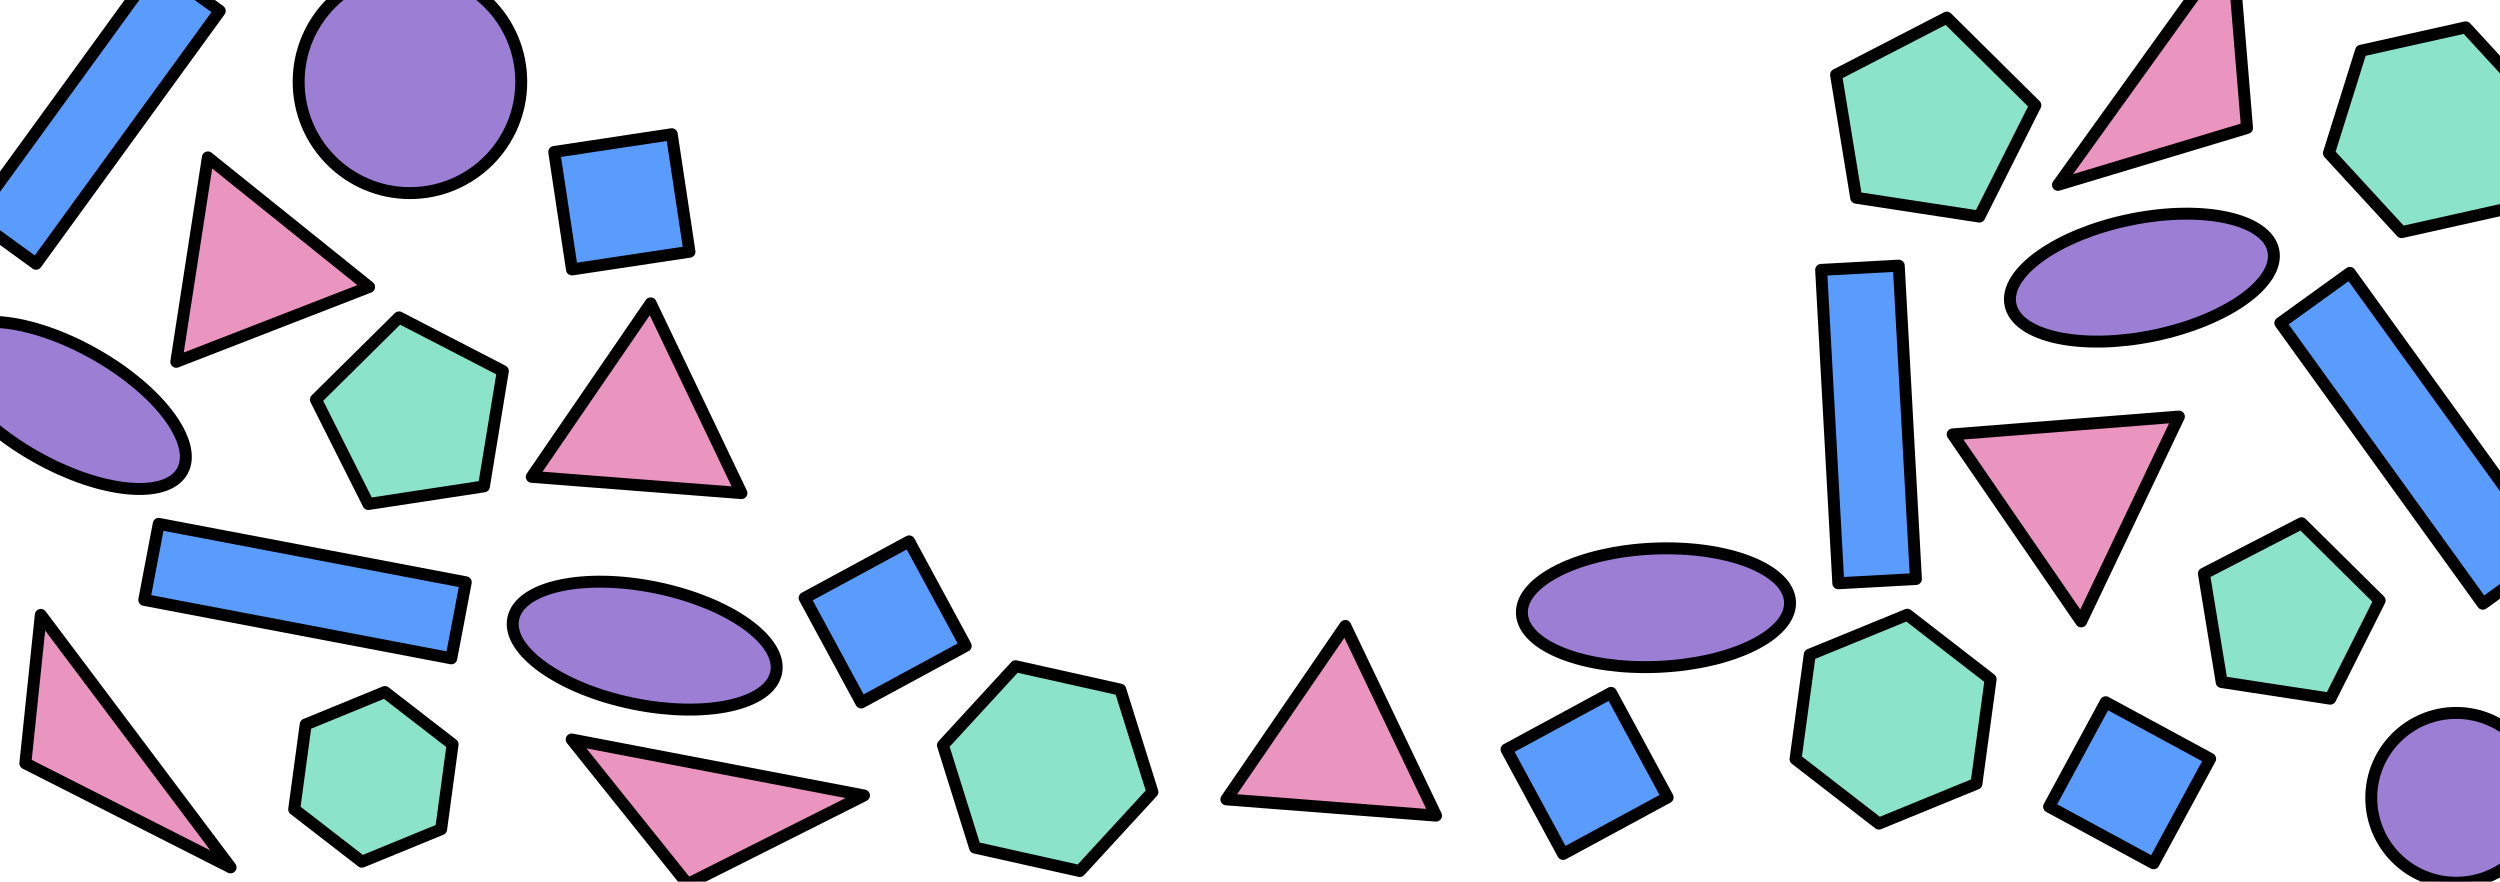 <?xml version="1.0" encoding="UTF-8" standalone="no"?>
<!-- Created with Inkscape (http://www.inkscape.org/) -->

<svg
   width="1674.337"
   height="590.458"
   viewBox="0 0 1674.337 590.458"
   version="1.1"
   id="svg1"
   inkscape:version="1.3 (0e150ed6c4, 2023-07-21)"
   sodipodi:docname="bg.svg"
   inkscape:export-filename="..\project-ridiculous-team\frontend\public\bg.svg"
   inkscape:export-xdpi="96"
   inkscape:export-ydpi="96"
   xmlns:inkscape="http://www.inkscape.org/namespaces/inkscape"
   xmlns:sodipodi="http://sodipodi.sourceforge.net/DTD/sodipodi-0.dtd"
   xmlns="http://www.w3.org/2000/svg"
   xmlns:svg="http://www.w3.org/2000/svg">
  <sodipodi:namedview
     id="namedview1"
     pagecolor="#ffffff"
     bordercolor="#999999"
     borderopacity="1"
     inkscape:showpageshadow="2"
     inkscape:pageopacity="0"
     inkscape:pagecheckerboard="true"
     inkscape:deskcolor="#d1d1d1"
     inkscape:document-units="px"
     inkscape:zoom="0.89935144"
     inkscape:cx="961.24825"
     inkscape:cy="309.6676"
     inkscape:window-width="1920"
     inkscape:window-height="1129"
     inkscape:window-x="-8"
     inkscape:window-y="-8"
     inkscape:window-maximized="1"
     inkscape:current-layer="layer1" />
  <defs
     id="defs1" />
  <g
     inkscape:label="Layer 1"
     inkscape:groupmode="layer"
     id="layer1"
     transform="translate(-227.686,-114.425)">
    <path
       sodipodi:type="star"
       style="fill:#ea95bf;stroke:#000000;stroke-width:22.026;stroke-linecap:round;stroke-dasharray:none;stroke-linejoin:round"
       id="path2-8"
       inkscape:flatsided="true"
       sodipodi:sides="3"
       sodipodi:cx="1367.6522"
       sodipodi:cy="260.1875"
       sodipodi:r1="220.47292"
       sodipodi:r2="110.23645"
       sodipodi:arg1="-0.15188246"
       sodipodi:arg2="0.89531509"
       inkscape:rounded="0"
       inkscape:randomized="0"
       d="M 1585.587,226.83 1287.573,465.603 1229.796,88.129 Z"
       inkscape:transform-center-x="-14.484183"
       inkscape:transform-center-y="-6.120019"
       transform="matrix(0.346,0.109,-0.109,0.346,-49.002,55.296)" />
    <path
       sodipodi:type="star"
       style="fill:#8be3c9;stroke:#000000;stroke-width:31.617;stroke-linecap:round;stroke-dasharray:none;stroke-linejoin:round"
       id="path3"
       inkscape:flatsided="true"
       sodipodi:sides="6"
       sodipodi:cx="297.99252"
       sodipodi:cy="511.47971"
       sodipodi:r1="226.36089"
       sodipodi:r2="196.03429"
       sodipodi:arg1="0.52359878"
       sodipodi:arg2="1.0471976"
       inkscape:rounded="0"
       inkscape:randomized="0"
       d="M 494.027,624.66 297.993,737.841 101.958,624.66 l 0,-226.361 196.034,-113.18 196.034,113.18 z"
       transform="matrix(0.251,0.034,-0.034,0.251,420.357,496.205)" />
    <circle
       style="fill:#9d7ed5;stroke:#000000;stroke-width:8;stroke-linecap:round;stroke-linejoin:round;stroke-dasharray:none"
       id="path4"
       cx="502.243"
       cy="169.213"
       r="74.54" />
    <path
       sodipodi:type="star"
       style="fill:#8be3c9;stroke:#000000;stroke-width:13.9;stroke-linecap:round;stroke-dasharray:none;stroke-linejoin:round"
       id="path10-9"
       inkscape:flatsided="true"
       sodipodi:sides="5"
       sodipodi:cx="1087.4503"
       sodipodi:cy="269.41455"
       sodipodi:r1="115.69887"
       sodipodi:r2="93.602348"
       sodipodi:arg1="1.3089969"
       sodipodi:arg2="1.9373155"
       inkscape:rounded="0"
       inkscape:randomized="0"
       d="m 1117.395,381.171 -126.978,-48.742 7.118,-135.826 131.378,-35.203 74.078,114.069 z"
       inkscape:transform-center-x="3.1011331"
       inkscape:transform-center-y="-3.3367585"
       transform="matrix(0.5,-0.285,0.285,0.5,-115.545,568.04)" />
    <path
       id="path11-9"
       style="fill:#9d7ed5;stroke:#000000;stroke-width:8;stroke-linecap:round;stroke-dasharray:none;stroke-linejoin:round"
       d="m 252.003,420.466 c -43.263,-24.335 -69.637,-59.524 -58.908,-78.597 10.728,-19.073 54.497,-14.806 97.759,9.529 43.263,24.335 69.637,59.524 58.908,78.597 -10.728,19.072 -54.497,14.806 -97.759,-9.529 z"
       sodipodi:nodetypes="sssss"
       inkscape:transform-center-x="28.167106"
       inkscape:transform-center-y="75.112288" />
    <path
       id="path11-9-6"
       style="fill:#9d7ed5;stroke:#000000;stroke-width:8;stroke-linecap:round;stroke-dasharray:none;stroke-linejoin:round"
       d="m 1670.189,339.177 c -48.617,10.009 -91.607,0.748 -96.019,-20.686 -4.412,-21.433 31.423,-46.922 80.04,-56.931 48.618,-10.009 91.607,-0.748 96.019,20.686 4.413,21.433 -31.423,46.922 -80.04,56.931 z"
       sodipodi:nodetypes="sssss"
       inkscape:transform-center-x="-28.007996"
       inkscape:transform-center-y="75.171768" />
    <path
       id="path12"
       style="fill:#ea95bf;stroke:#000000;stroke-width:8;stroke-linecap:round;stroke-dasharray:none;stroke-linejoin:round"
       inkscape:transform-center-x="0.81962525"
       inkscape:transform-center-y="11.713059"
       d="M 382.104,695.335 244.662,625.655 255.026,526.234 Z"
       sodipodi:nodetypes="cccc" />
    <rect
       style="fill:#5a9cfe;stroke:#000000;stroke-width:8;stroke-linecap:round;stroke-dasharray:none;stroke-linejoin:round"
       id="rect12-7"
       width="51.847"
       height="209.322"
       x="322.985"
       y="-121.809"
       transform="rotate(35.993)" />
    <rect
       style="fill:#5a9cfe;stroke:#000000;stroke-width:8;stroke-linecap:round;stroke-dasharray:none;stroke-linejoin:round"
       id="rect12-7-98"
       width="51.847"
       height="209.322"
       x="394.622"
       y="-624.411"
       transform="rotate(100.775)" />
    <rect
       style="fill:#5a9cfe;stroke:#000000;stroke-width:8;stroke-linecap:round;stroke-dasharray:none;stroke-linejoin:round"
       id="rect12-7-9"
       width="57.415"
       height="231.805"
       x="1229.699"
       y="1294.98"
       transform="rotate(-35.807)" />
    <rect
       style="fill:#5a9cfe;stroke:#000000;stroke-width:8;stroke-linecap:round;stroke-linejoin:round;stroke-dasharray:none"
       id="rect12-7-9-9"
       width="52.061"
       height="210.188"
       x="1429.045"
       y="373.924"
       transform="rotate(-3.136)" />
    <rect
       style="fill:#5a9cfe;stroke:#000000;stroke-width:8;stroke-linecap:round;stroke-dasharray:none;stroke-linejoin:round"
       id="rect1-8"
       width="79.598"
       height="79.598"
       x="-1799.02"
       y="-265.876"
       transform="matrix(-0.879,-0.476,-0.476,0.879,0,0)" />
    <path
       sodipodi:type="star"
       style="fill:#ea95bf;stroke:#000000;stroke-width:20.097;stroke-linecap:round;stroke-dasharray:none;stroke-linejoin:round"
       id="path2-8-5"
       inkscape:flatsided="true"
       sodipodi:sides="3"
       sodipodi:cx="1367.6522"
       sodipodi:cy="260.1875"
       sodipodi:r1="220.47292"
       sodipodi:r2="110.23645"
       sodipodi:arg1="-0.15188246"
       sodipodi:arg2="0.89531509"
       inkscape:rounded="0"
       inkscape:randomized="0"
       d="M 1585.587,226.83 1287.573,465.603 1229.796,88.129 Z"
       inkscape:transform-center-x="3.3900259"
       inkscape:transform-center-y="18.939341"
       transform="matrix(-0.381,-0.115,-0.115,0.381,2165.648,501.269)" />
    <path
       sodipodi:type="star"
       style="fill:#8be3c9;stroke:#000000;stroke-width:25.167;stroke-linecap:round;stroke-dasharray:none;stroke-linejoin:round"
       id="path3-8"
       inkscape:flatsided="true"
       sodipodi:sides="6"
       sodipodi:cx="297.99252"
       sodipodi:cy="511.47971"
       sodipodi:r1="226.36089"
       sodipodi:r2="196.03429"
       sodipodi:arg1="0.52359878"
       sodipodi:arg2="1.0471976"
       inkscape:rounded="0"
       inkscape:randomized="0"
       d="M 494.027,624.66 297.993,737.841 101.958,624.66 l 0,-226.361 196.034,-113.18 196.034,113.18 z"
       transform="matrix(-0.303,-0.095,-0.095,0.303,1996.47,74.646)" />
    <circle
       style="fill:#9d7ed5;stroke:#000000;stroke-width:8;stroke-linecap:round;stroke-dasharray:none;stroke-linejoin:round"
       id="path4-8"
       cx="-1872.682"
       cy="648.768"
       transform="scale(-1,1)"
       r="56.868" />
    <path
       sodipodi:type="star"
       style="fill:#8be3c9;stroke:#000000;stroke-width:14.791;stroke-linecap:round;stroke-dasharray:none;stroke-linejoin:round"
       id="path10-9-5"
       inkscape:flatsided="true"
       sodipodi:sides="5"
       sodipodi:cx="1087.4503"
       sodipodi:cy="269.41455"
       sodipodi:r1="115.69887"
       sodipodi:r2="93.602348"
       sodipodi:arg1="1.3089969"
       sodipodi:arg2="1.9373155"
       inkscape:rounded="0"
       inkscape:randomized="0"
       d="m 1117.395,381.171 -126.978,-48.742 7.118,-135.826 131.378,-35.203 74.078,114.069 z"
       inkscape:transform-center-x="-2.914272"
       inkscape:transform-center-y="-3.135728"
       transform="matrix(-0.47,-0.268,-0.268,0.47,2342.943,691.549)" />
    <path
       id="path12-0"
       style="fill:#ea95bf;stroke:#000000;stroke-width:8;stroke-linecap:round;stroke-linejoin:round;stroke-dasharray:none"
       inkscape:transform-center-x="39.958258"
       inkscape:transform-center-y="-18.935571"
       d="M 1722.376,76.4 1605.997,238.236 1732.596,200.12 Z"
       sodipodi:nodetypes="cccc" />
    <path
       id="path11-9-6-6"
       style="fill:#9d7ed5;stroke:#000000;stroke-width:8;stroke-linecap:round;stroke-dasharray:none;stroke-linejoin:round"
       d="m 667.452,508.022 c -48.617,-10.009 -91.607,-0.748 -96.019,20.686 -4.412,21.433 31.423,46.922 80.04,56.931 48.618,10.009 91.607,0.748 96.019,-20.686 4.413,-21.433 -31.423,-46.922 -80.04,-56.931 z"
       sodipodi:nodetypes="sssss"
       inkscape:transform-center-x="-28.007996"
       inkscape:transform-center-y="-75.171768" />
    <rect
       style="fill:#5a9cfe;stroke:#000000;stroke-width:8;stroke-linecap:round;stroke-linejoin:round;stroke-dasharray:none"
       id="rect1-8-1"
       width="79.598"
       height="79.598"
       x="-639.529"
       y="-382.694"
       transform="rotate(171.422)" />
    <rect
       style="fill:#5a9cfe;stroke:#000000;stroke-width:8;stroke-linecap:round;stroke-dasharray:none;stroke-linejoin:round"
       id="rect1-8-1-5"
       width="79.598"
       height="79.598"
       x="-508.583"
       y="-897.343"
       transform="rotate(151.57)" />
    <path
       sodipodi:type="star"
       style="fill:#ea95bf;stroke:#000000;stroke-width:21.663;stroke-linecap:round;stroke-dasharray:none;stroke-linejoin:round"
       id="path2-8-5-2"
       inkscape:flatsided="true"
       sodipodi:sides="3"
       sodipodi:cx="1367.6522"
       sodipodi:cy="260.1875"
       sodipodi:r1="220.47292"
       sodipodi:r2="110.23645"
       sodipodi:arg1="-0.15188246"
       sodipodi:arg2="0.89531509"
       inkscape:rounded="0"
       inkscape:randomized="0"
       d="M 1585.587,226.83 1287.573,465.603 1229.796,88.129 Z"
       inkscape:transform-center-x="3.144954"
       inkscape:transform-center-y="-17.570263"
       transform="matrix(-0.353,0.107,-0.107,-0.353,1167.805,344.201)" />
    <path
       sodipodi:type="star"
       style="fill:#8be3c9;stroke:#000000;stroke-width:25.167;stroke-linecap:round;stroke-dasharray:none;stroke-linejoin:round"
       id="path3-8-3"
       inkscape:flatsided="true"
       sodipodi:sides="6"
       sodipodi:cx="297.99252"
       sodipodi:cy="511.47971"
       sodipodi:r1="226.36089"
       sodipodi:r2="196.03429"
       sodipodi:arg1="0.52359878"
       sodipodi:arg2="1.0471976"
       inkscape:rounded="0"
       inkscape:randomized="0"
       d="M 494.027,624.66 297.993,737.841 101.958,624.66 l 0,-226.361 196.034,-113.18 196.034,113.18 z"
       transform="matrix(-0.303,0.095,-0.095,-0.303,1068.231,755.875)" />
    <path
       id="path12-0-5"
       style="fill:#ea95bf;stroke:#000000;stroke-width:8;stroke-linecap:round;stroke-dasharray:none;stroke-linejoin:round"
       inkscape:transform-center-x="-19.707597"
       inkscape:transform-center-y="-15.054841"
       d="m 610.546,609.681 195.777,37.503 -118.137,59.363 z"
       sodipodi:nodetypes="cccc" />
    <path
       sodipodi:type="star"
       style="fill:#8be3c9;stroke:#000000;stroke-width:25.693;stroke-linecap:round;stroke-dasharray:none;stroke-linejoin:round"
       id="path3-0"
       inkscape:flatsided="true"
       sodipodi:sides="6"
       sodipodi:cx="297.99252"
       sodipodi:cy="511.47971"
       sodipodi:r1="226.36089"
       sodipodi:r2="196.03429"
       sodipodi:arg1="0.52359878"
       sodipodi:arg2="1.0471976"
       inkscape:rounded="0"
       inkscape:randomized="0"
       d="M 494.027,624.66 297.993,737.841 101.958,624.66 l 0,-226.361 196.034,-113.18 196.034,113.18 z"
       transform="matrix(0.309,0.042,-0.042,0.309,1424.958,425.512)" />
    <path
       id="path11-9-6-6-1"
       style="fill:#9d7ed5;stroke:#000000;stroke-width:8;stroke-linecap:round;stroke-dasharray:none;stroke-linejoin:round"
       d="m 1335.03,481.854 c -49.59,2.155 -89.021,21.625 -88.071,43.487 0.95,21.862 41.921,37.838 91.511,35.683 49.59,-2.155 89.021,-21.625 88.071,-43.487 -0.95,-21.862 -41.921,-37.838 -91.511,-35.683 z"
       sodipodi:nodetypes="sssss"
       inkscape:transform-center-x="-8.821838"
       inkscape:transform-center-y="-79.733443" />
    <rect
       style="fill:#5a9cfe;stroke:#000000;stroke-width:8;stroke-linecap:round;stroke-dasharray:none;stroke-linejoin:round"
       id="rect1-8-1-9"
       width="79.598"
       height="79.598"
       x="-873.674"
       y="-1210.372"
       transform="rotate(151.57)" />
    <path
       sodipodi:type="star"
       style="fill:#ea95bf;stroke:#000000;stroke-width:21.663;stroke-linecap:round;stroke-dasharray:none;stroke-linejoin:round"
       id="path2-8-5-2-7"
       inkscape:flatsided="true"
       sodipodi:sides="3"
       sodipodi:cx="1367.6522"
       sodipodi:cy="260.1875"
       sodipodi:r1="220.47292"
       sodipodi:r2="110.23645"
       sodipodi:arg1="-0.15188246"
       sodipodi:arg2="0.89531509"
       inkscape:rounded="0"
       inkscape:randomized="0"
       d="M 1585.587,226.83 1287.573,465.603 1229.796,88.129 Z"
       inkscape:transform-center-x="3.144954"
       inkscape:transform-center-y="-17.570263"
       transform="matrix(-0.353,0.107,-0.107,-0.353,1633.002,560.208)" />
    <path
       sodipodi:type="star"
       style="fill:#8be3c9;stroke:#000000;stroke-width:13.034;stroke-linecap:round;stroke-linejoin:round;stroke-dasharray:none"
       id="path10-9-5-1-8"
       inkscape:flatsided="true"
       sodipodi:sides="5"
       sodipodi:cx="1087.4503"
       sodipodi:cy="269.41455"
       sodipodi:r1="115.69887"
       sodipodi:r2="93.602348"
       sodipodi:arg1="1.3089969"
       sodipodi:arg2="1.9373155"
       inkscape:rounded="0"
       inkscape:randomized="0"
       d="m 1117.395,381.171 -126.978,-48.742 7.118,-135.826 131.378,-35.203 74.078,114.069 z"
       inkscape:transform-center-x="-3.3072243"
       inkscape:transform-center-y="-3.5584708"
       transform="matrix(-0.533,-0.304,-0.304,0.533,2182.284,383.38)" />
  </g>
</svg>

